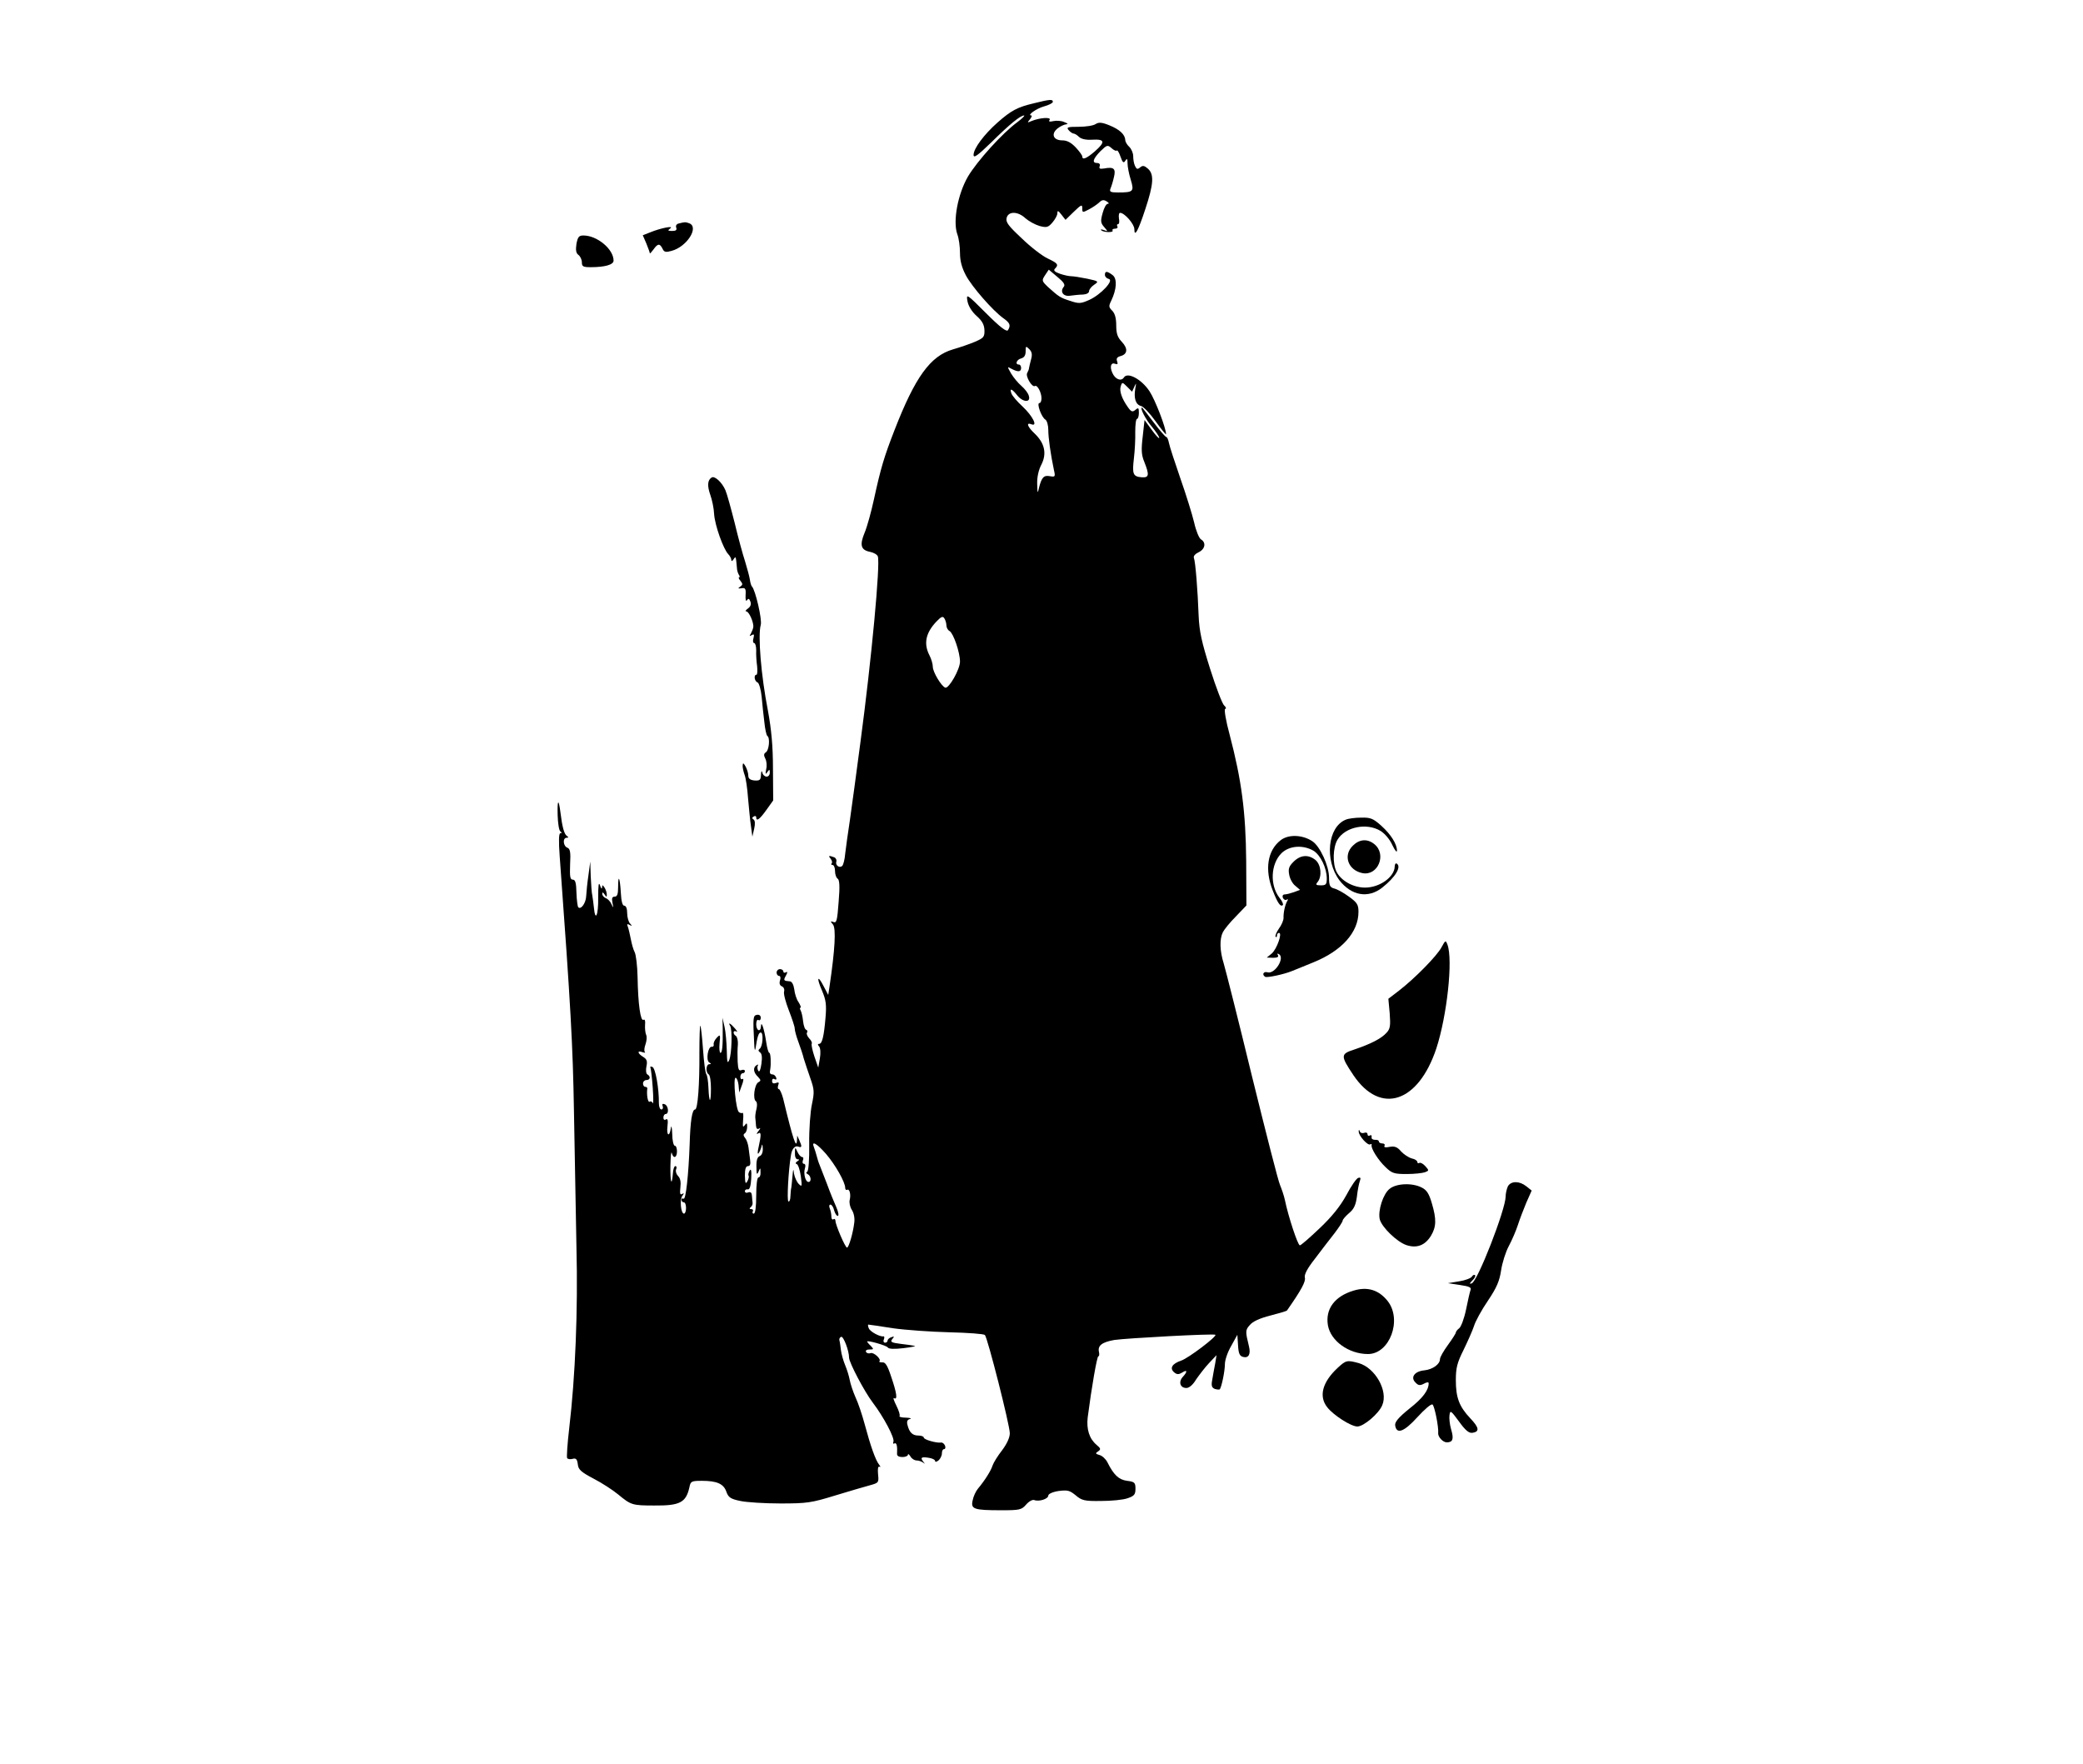 <?xml version="1.0" standalone="no"?>
<!DOCTYPE svg PUBLIC "-//W3C//DTD SVG 20010904//EN"
 "http://www.w3.org/TR/2001/REC-SVG-20010904/DTD/svg10.dtd">
<svg version="1.0" xmlns="http://www.w3.org/2000/svg"
 width="920pt" height="779pt" viewBox="0 0 920 779"
 preserveAspectRatio="xMidYMid meet">
<g transform="translate(0,779) scale(0.1,-0.1)"
fill="#000000" stroke="none">
<path d="M4567 7334 c-73 -17 -101 -32 -161 -85 -60 -53 -106 -115 -106 -143
0 -16 17 -4 78 55 83 82 129 119 145 119 5 0 -8 -13 -29 -29 -66 -48 -178
-172 -219 -241 -45 -78 -67 -197 -47 -254 7 -18 12 -55 12 -83 0 -35 8 -65 26
-99 27 -51 119 -156 165 -189 30 -21 34 -32 21 -53 -6 -9 -34 12 -97 75 -86
86 -88 87 -82 53 4 -22 20 -47 40 -65 25 -22 34 -39 35 -63 1 -30 -4 -35 -41
-51 -23 -10 -67 -25 -98 -34 -100 -29 -167 -122 -258 -356 -46 -118 -61 -168
-91 -306 -12 -55 -30 -121 -41 -147 -23 -55 -17 -77 23 -85 16 -3 32 -12 35
-20 12 -30 -28 -457 -77 -823 -11 -85 -23 -173 -26 -195 -3 -22 -12 -87 -20
-145 -9 -58 -18 -125 -21 -150 -2 -25 -8 -49 -13 -54 -12 -12 -32 3 -26 19 2
7 -2 16 -10 19 -24 9 -27 7 -15 -7 6 -8 8 -17 4 -20 -3 -4 -2 -7 4 -7 6 0 11
-12 11 -26 0 -15 5 -30 11 -34 9 -5 11 -33 5 -103 -6 -82 -9 -95 -23 -89 -14
5 -14 3 -2 -11 14 -18 9 -110 -15 -272 l-6 -39 -20 38 c-27 53 -33 39 -7 -20
17 -41 20 -61 15 -119 -7 -83 -15 -115 -28 -115 -7 0 -7 -4 0 -12 6 -8 7 -30
3 -53 l-7 -40 -17 49 c-9 27 -14 52 -12 56 3 5 -2 15 -11 24 -8 9 -13 20 -10
25 4 5 2 11 -3 13 -6 1 -12 19 -14 38 -2 20 -7 41 -11 48 -4 7 -4 12 0 12 3 0
-1 11 -9 24 -9 12 -17 38 -19 57 -3 20 -10 34 -19 35 -28 2 -30 4 -18 25 8 15
8 19 0 15 -6 -4 -11 -2 -11 3 0 6 -7 11 -15 11 -8 0 -15 -7 -15 -15 0 -8 5
-15 11 -15 6 0 8 -9 4 -20 -4 -13 -1 -22 8 -26 8 -3 13 -13 10 -23 -3 -10 7
-47 21 -83 14 -36 26 -72 26 -80 0 -9 7 -35 16 -59 9 -24 20 -57 24 -74 5 -16
18 -56 29 -87 18 -51 18 -62 7 -115 -7 -32 -13 -111 -12 -175 1 -70 -3 -120
-9 -123 -6 -3 -5 -7 3 -11 14 -7 17 -34 3 -34 -14 0 -23 37 -16 60 4 11 2 20
-4 20 -6 0 -8 7 -5 15 4 8 2 15 -3 15 -6 0 -15 10 -21 23 -10 22 -11 22 -11
-5 -1 -16 4 -28 12 -28 9 0 8 -3 -2 -9 -8 -6 -9 -10 -2 -12 6 -2 14 -26 18
-54 6 -45 5 -48 -9 -34 -9 9 -18 29 -21 45 -3 25 -4 24 -7 -11 -2 -22 -4 -44
-5 -50 -2 -5 -3 -23 -4 -38 0 -16 -5 -26 -9 -23 -7 4 0 136 11 202 4 30 18 46
33 40 16 -6 17 0 4 29 l-9 20 -1 -20 c-2 -44 -18 4 -61 183 -6 23 -15 42 -19
42 -5 0 -6 8 -3 17 5 12 2 15 -10 10 -11 -4 -17 -1 -17 9 0 9 5 12 11 8 7 -4
10 -1 7 7 -3 8 -10 14 -16 14 -11 0 -14 6 -10 23 4 23 2 72 -4 72 -4 0 -10 21
-14 48 -8 55 -22 98 -23 70 -1 -28 -21 -21 -21 8 0 14 4 23 10 19 6 -3 10 1
10 10 0 10 -7 15 -17 13 -17 -3 -18 -12 -12 -125 1 -27 3 -37 6 -23 8 53 14
70 23 70 13 0 9 -63 -5 -72 -7 -6 -6 -10 2 -16 8 -5 10 -22 6 -50 -4 -28 -9
-39 -14 -31 -4 7 -5 17 -2 23 3 5 1 6 -5 2 -17 -10 -15 -32 5 -51 14 -15 15
-18 2 -25 -17 -10 -25 -75 -10 -84 5 -4 6 -18 2 -34 -4 -15 -6 -33 -5 -39 1
-7 2 -22 3 -34 1 -13 5 -18 14 -13 7 5 6 0 -3 -11 -9 -11 -10 -16 -2 -11 14 9
15 -4 3 -58 -5 -21 -6 -35 -1 -30 4 5 10 18 13 29 3 15 5 13 6 -8 1 -16 -5
-30 -14 -33 -10 -4 -15 -19 -14 -48 0 -32 2 -37 9 -21 8 19 9 19 9 -2 1 -13
-3 -23 -9 -23 -6 0 -10 -33 -10 -80 0 -50 -4 -80 -11 -80 -5 0 -7 5 -4 10 3 6
0 10 -7 10 -8 0 -9 3 -3 8 6 4 10 13 9 20 -1 6 -2 21 -3 32 -1 13 -6 17 -16
14 -8 -4 -15 -1 -15 5 0 6 6 10 13 8 8 -1 13 14 15 48 2 35 -1 46 -7 35 -5 -8
-7 -18 -5 -22 3 -4 0 -16 -5 -25 -8 -14 -10 -9 -11 25 0 29 4 42 14 42 9 0 12
9 9 28 -2 15 -5 39 -7 54 -2 15 -8 34 -15 42 -8 10 -9 16 -1 21 5 3 10 16 10
28 0 18 -2 19 -11 7 -8 -11 -9 -6 -7 22 2 20 1 35 -2 33 -3 -2 -11 -1 -16 3
-14 9 -27 152 -15 152 5 0 11 -15 13 -32 l3 -33 12 33 c7 18 8 30 3 27 -6 -4
-10 1 -10 9 0 9 5 16 10 16 6 0 10 4 10 10 0 5 -7 7 -15 4 -12 -5 -15 3 -17
37 -1 24 -1 58 1 76 1 17 -3 34 -9 38 -15 9 -12 28 3 19 6 -4 3 2 -7 14 -20
23 -32 29 -21 11 10 -16 7 -122 -4 -150 -8 -19 -10 -11 -11 41 -1 36 -5 83
-10 105 l-9 40 1 -45 c1 -78 -2 -110 -10 -110 -4 0 -6 19 -4 42 4 39 3 41 -12
25 -9 -9 -15 -22 -14 -29 2 -7 -2 -12 -8 -11 -17 3 -27 -59 -12 -69 10 -6 10
-8 1 -8 -15 0 -17 -36 -3 -45 6 -3 10 -31 10 -62 0 -69 -8 -67 -11 2 -1 28 -5
55 -9 60 -5 6 -11 55 -15 110 -4 55 -9 102 -12 105 -2 3 -4 -51 -4 -120 1
-138 -7 -250 -19 -250 -13 0 -21 -49 -24 -154 -5 -136 -17 -247 -27 -240 -5 3
-9 0 -9 -5 0 -6 5 -11 10 -11 6 0 10 -11 10 -25 0 -14 -4 -25 -9 -25 -14 0
-20 63 -7 79 8 11 8 13 -1 8 -9 -6 -11 2 -8 28 3 24 0 41 -10 51 -8 8 -12 21
-9 29 4 8 2 15 -3 15 -5 0 -10 -14 -11 -32 -5 -62 -12 -40 -11 33 1 41 3 66 6
57 7 -27 23 -22 23 7 0 14 -4 25 -10 25 -5 0 -11 24 -11 53 -1 28 -4 40 -6 25
-6 -42 -20 -34 -15 8 3 26 1 35 -7 30 -6 -4 -11 -1 -11 8 0 9 5 16 10 16 16 0
12 37 -4 43 -10 4 -13 1 -9 -9 3 -7 0 -14 -6 -14 -6 0 -11 12 -11 28 1 63 -15
156 -29 160 -8 3 -11 1 -8 -4 2 -5 7 -45 10 -89 3 -44 3 -74 0 -67 -2 6 -9 10
-14 6 -8 -4 -14 33 -10 59 0 4 -4 7 -9 7 -6 0 -10 7 -10 15 0 8 7 15 15 15 17
0 20 16 4 25 -6 4 -7 19 -4 35 5 23 2 32 -14 42 -26 16 -28 30 -3 21 9 -3 14
-3 10 1 -4 5 -2 20 3 34 5 14 7 33 3 41 -4 9 -6 29 -5 45 2 17 -1 26 -7 22
-13 -8 -24 69 -26 188 -1 50 -7 100 -13 111 -6 11 -13 37 -17 58 -4 21 -10 46
-13 54 -5 12 -3 14 8 8 11 -6 12 -5 2 6 -7 7 -13 28 -13 46 0 20 -5 33 -13 33
-8 0 -13 20 -15 57 -4 68 -12 85 -12 25 0 -31 -4 -42 -15 -42 -11 0 -14 -7
-10 -27 5 -24 4 -25 -4 -7 -5 12 -16 24 -25 27 -9 4 -16 12 -16 19 0 9 3 8 10
-2 9 -13 10 -13 10 0 0 8 -5 22 -10 30 -9 13 -10 13 -11 0 0 -8 -5 -4 -9 10
-6 17 -8 0 -8 -55 1 -78 -13 -108 -19 -43 -2 18 -5 42 -7 53 -3 11 -5 49 -7
85 l-2 65 -8 -60 c-5 -33 -9 -74 -10 -92 -1 -31 -23 -62 -35 -50 -3 3 -7 32
-8 64 -1 44 -5 58 -16 58 -12 0 -14 13 -12 68 3 54 0 68 -12 73 -19 7 -22 44
-3 44 8 0 9 2 1 8 -12 7 -21 40 -29 106 -8 62 -14 54 -12 -15 1 -35 6 -67 12
-71 7 -5 7 -8 0 -8 -7 0 -8 -34 -3 -102 49 -669 58 -833 63 -1128 3 -184 8
-454 11 -600 7 -275 -5 -570 -32 -798 -8 -68 -12 -128 -9 -132 3 -4 14 -6 24
-3 15 4 20 -1 23 -24 2 -23 14 -34 69 -63 37 -19 86 -51 109 -70 57 -47 62
-49 160 -49 113 -1 140 13 155 81 5 26 9 28 55 28 66 0 96 -13 108 -48 9 -25
18 -32 62 -41 28 -6 108 -11 178 -11 116 0 136 3 240 35 62 19 131 39 153 45
40 11 41 12 37 50 -2 24 0 36 7 32 5 -3 4 1 -2 9 -16 20 -38 82 -64 179 -11
41 -29 95 -41 120 -11 25 -22 59 -25 75 -3 17 -12 46 -20 65 -8 19 -17 50 -19
68 -2 18 -5 38 -7 44 -1 6 3 12 8 14 10 4 35 -61 35 -92 0 -21 67 -149 105
-199 48 -63 97 -156 91 -172 -3 -8 -1 -11 4 -8 10 6 14 -12 12 -45 -1 -10 8
-15 24 -15 13 0 24 5 24 10 0 6 5 2 11 -7 5 -10 18 -18 27 -18 10 0 23 -5 30
-10 9 -7 9 -7 2 2 -17 20 -12 25 20 20 17 -2 30 -9 30 -14 0 -6 6 -5 15 2 8 7
15 21 15 31 0 11 4 19 10 19 5 0 7 7 4 15 -4 9 -11 15 -18 14 -20 -3 -76 13
-76 22 0 5 -11 9 -24 9 -26 0 -40 14 -48 47 -4 15 -1 23 11 26 9 3 1 5 -18 6
-19 0 -32 4 -28 7 3 4 -3 24 -14 46 -11 22 -16 37 -10 33 16 -9 12 22 -13 95
-16 49 -26 65 -39 63 -10 0 -16 2 -13 5 10 9 -25 41 -39 36 -7 -3 -16 -1 -20
5 -3 7 3 11 15 11 19 0 20 1 6 16 -9 8 -16 17 -16 19 0 7 85 -17 91 -26 4 -7
29 -8 70 -3 35 4 57 9 49 10 -8 2 -37 6 -63 9 -41 5 -46 9 -36 21 10 12 9 13
-5 8 -9 -3 -16 -10 -16 -15 0 -5 -5 -9 -11 -9 -6 0 -9 7 -5 15 3 8 2 14 -2 13
-15 -3 -60 21 -65 36 -4 9 -4 16 -2 16 3 0 51 -7 108 -16 56 -8 169 -16 250
-18 82 -2 152 -7 157 -12 12 -13 110 -398 110 -434 0 -19 -13 -47 -34 -75 -19
-24 -38 -55 -42 -67 -7 -23 -34 -66 -65 -103 -9 -11 -20 -34 -23 -51 -9 -39 4
-44 127 -44 81 0 89 2 109 25 12 14 28 23 36 20 21 -8 62 5 62 20 0 7 19 16
45 20 40 5 49 3 76 -19 27 -23 39 -26 112 -25 45 0 98 5 117 12 30 10 35 17
35 42 0 27 -4 31 -37 35 -37 5 -59 26 -87 82 -7 14 -23 29 -35 32 -18 5 -19 8
-6 16 13 9 12 13 -7 29 -32 27 -45 69 -39 121 17 131 41 270 47 270 4 0 5 8 3
18 -7 29 12 44 67 54 54 8 441 29 447 23 8 -7 -120 -104 -151 -114 -41 -14
-52 -34 -31 -52 12 -10 20 -10 35 -1 23 15 25 5 3 -19 -20 -22 -12 -49 16 -49
12 0 29 14 43 38 14 20 39 53 57 72 l33 35 -6 -37 c-4 -21 -10 -53 -13 -72 -5
-26 -2 -34 11 -40 10 -3 20 -4 22 -2 8 8 23 80 23 112 0 17 12 53 28 80 l27
49 3 -46 c2 -37 7 -48 23 -52 24 -6 34 13 25 48 -16 65 -16 71 4 93 13 16 44
30 91 42 39 10 72 20 73 22 65 93 84 129 79 146 -3 13 11 40 44 82 26 35 65
85 86 112 20 26 37 52 37 57 0 5 13 20 28 33 22 18 30 36 35 73 3 28 9 58 13
69 5 14 3 17 -7 14 -8 -2 -32 -37 -53 -77 -27 -49 -64 -95 -118 -146 -43 -41
-82 -75 -87 -75 -9 0 -51 127 -66 200 -4 19 -14 48 -21 65 -8 16 -63 233 -124
480 -60 248 -117 472 -125 499 -18 57 -19 109 -4 139 6 12 32 44 58 70 l46 48
-1 197 c-2 216 -20 355 -73 557 -17 62 -25 112 -20 114 6 1 4 8 -4 15 -8 6
-36 79 -62 161 -38 120 -48 167 -51 235 -4 111 -14 239 -21 256 -3 8 6 18 21
25 29 14 34 43 10 57 -8 5 -22 38 -30 75 -9 37 -36 124 -61 195 -24 70 -47
139 -50 155 -3 15 -8 27 -12 27 -4 0 -29 29 -56 65 -27 36 -50 65 -51 65 -11
0 16 -53 43 -84 18 -22 33 -44 33 -50 0 -5 -15 10 -32 34 l-33 45 -8 -73 c-7
-58 -6 -81 7 -112 23 -58 21 -70 -11 -68 -39 3 -43 14 -35 83 4 33 7 86 6 118
0 31 3 57 8 57 4 0 8 12 8 26 0 23 -2 25 -15 14 -13 -11 -19 -9 -33 11 -28 39
-39 73 -32 93 6 19 7 19 28 -2 l22 -22 10 22 c9 19 9 18 4 -9 -7 -42 2 -70 25
-76 11 -2 40 -33 65 -68 25 -35 46 -60 46 -57 0 28 -48 152 -73 190 -36 54
-97 86 -113 61 -12 -19 -39 -8 -51 20 -13 28 -6 48 13 40 10 -4 12 0 8 11 -5
12 0 19 14 23 32 8 35 33 7 63 -19 20 -25 36 -25 73 0 32 -6 53 -18 65 -15 15
-16 20 -4 44 24 50 27 97 6 113 -24 18 -34 19 -34 1 0 -8 8 -16 17 -18 25 -5
-35 -70 -87 -93 -36 -16 -45 -17 -83 -4 -45 14 -51 19 -98 61 -28 27 -29 29
-13 53 l16 24 38 -32 c28 -23 36 -35 28 -44 -18 -22 -1 -44 29 -39 16 2 40 5
56 5 16 1 27 7 27 15 0 7 10 20 22 28 22 15 21 16 -30 27 -29 6 -61 11 -71 11
-10 0 -33 5 -50 11 -23 8 -29 15 -22 22 18 18 13 24 -31 45 -24 11 -76 51
-115 89 -60 56 -72 72 -67 91 8 30 50 29 83 -2 15 -13 42 -28 62 -34 31 -8 38
-7 57 15 12 14 22 32 22 41 0 14 4 12 18 -6 l18 -23 37 36 c33 32 37 33 37 15
0 -19 1 -20 29 -5 16 8 36 22 45 30 12 12 20 14 33 6 10 -6 13 -11 6 -11 -7 0
-17 -18 -23 -41 -10 -35 -9 -44 7 -62 17 -20 17 -20 -2 -13 -11 4 -16 3 -11
-1 10 -10 56 -11 50 -1 -3 4 2 8 11 8 9 0 13 5 10 10 -3 6 -2 10 3 10 5 0 7
11 4 25 -2 14 0 25 5 25 20 0 63 -50 63 -72 0 -38 17 -8 49 90 36 109 39 152
11 177 -16 14 -23 15 -34 6 -12 -10 -16 -9 -23 6 -5 10 -8 29 -8 43 0 14 -8
32 -17 41 -10 9 -18 23 -18 30 -1 25 -25 47 -69 65 -34 14 -48 15 -62 6 -10
-7 -44 -12 -75 -12 -49 0 -55 -2 -44 -15 7 -8 17 -15 22 -15 5 0 16 -7 24 -15
10 -9 31 -14 59 -12 55 3 58 -10 10 -52 -36 -31 -55 -39 -55 -22 0 5 -13 23
-29 40 -20 21 -38 31 -59 31 -40 0 -51 28 -22 52 12 10 30 18 39 19 10 0 7 4
-9 10 -13 6 -35 7 -48 4 -17 -4 -22 -2 -16 6 7 13 -45 9 -81 -6 -18 -8 -19 -7
-6 8 7 9 10 17 6 17 -21 0 23 31 56 40 22 6 39 15 39 20 0 12 -11 12 -83 -6z
m365 -209 c3 4 11 -9 17 -27 9 -26 14 -30 21 -18 8 12 10 9 10 -11 0 -14 6
-47 14 -72 16 -53 12 -57 -56 -57 -34 0 -39 3 -33 18 4 9 11 32 15 50 9 37 0
46 -43 38 -19 -3 -24 -1 -20 10 3 8 -1 14 -11 14 -24 0 -19 18 14 52 29 28 32
29 49 14 10 -9 20 -14 23 -11z m-378 -922 c-4 -15 -8 -32 -9 -38 0 -5 -4 -15
-8 -22 -9 -14 21 -65 34 -58 10 7 29 -28 29 -54 0 -12 -4 -21 -9 -21 -14 0 9
-63 26 -73 7 -4 13 -25 13 -45 0 -35 10 -107 25 -178 7 -30 5 -31 -18 -27 -27
5 -36 -5 -48 -51 -6 -28 -7 -26 -8 17 -1 29 6 62 19 86 24 48 14 94 -30 136
-33 31 -39 51 -14 41 29 -11 5 37 -40 79 -24 22 -46 48 -49 58 -9 24 2 21 25
-8 25 -32 62 -35 52 -3 -3 12 -18 31 -33 44 -14 12 -34 36 -45 54 -18 32 -18
32 2 21 28 -15 42 -14 42 4 0 8 -4 15 -10 15 -18 0 -10 22 10 27 14 4 20 14
20 31 0 24 1 25 16 10 12 -12 14 -24 8 -45z m-374 -1175 c0 -9 6 -21 14 -25
17 -10 46 -94 46 -135 0 -34 -49 -120 -65 -115 -17 6 -55 69 -55 92 0 13 -7
36 -15 51 -26 51 -17 98 30 148 22 23 29 26 36 15 5 -8 9 -22 9 -31z m-531
-2335 c41 -48 84 -124 84 -149 0 -7 4 -11 8 -9 11 7 18 -20 12 -44 -3 -12 1
-31 9 -44 9 -13 14 -37 11 -57 -5 -44 -24 -110 -32 -110 -8 0 -51 101 -51 118
0 7 -4 11 -9 7 -6 -3 -9 3 -9 12 0 10 -3 26 -7 36 -4 9 -3 17 3 17 5 0 13 -11
16 -25 4 -14 11 -25 16 -25 6 0 3 17 -6 38 -9 20 -28 66 -41 102 -14 36 -29
74 -33 85 -5 11 -10 29 -13 40 -3 11 -8 28 -12 38 -13 32 13 17 54 -30z"/>
<path d="M2998 6803 c-10 -2 -15 -10 -11 -19 3 -10 -2 -14 -18 -14 -20 0 -21
2 -9 11 20 14 -42 2 -88 -17 l-33 -13 16 -37 c8 -20 15 -39 15 -42 0 -4 7 4
16 16 19 27 28 28 40 4 7 -16 15 -17 40 -10 68 18 123 105 78 122 -17 6 -19 6
-46 -1z"/>
<path d="M2546 6713 c-4 -28 -2 -41 9 -49 8 -6 15 -21 15 -33 0 -18 6 -21 39
-21 63 0 101 11 101 29 0 51 -73 111 -133 111 -20 0 -25 -6 -31 -37z"/>
<path d="M3143 5681 c-18 -11 -20 -36 -6 -76 8 -22 16 -60 17 -85 3 -49 41
-156 63 -178 7 -7 13 -19 13 -25 0 -7 4 -6 10 3 10 15 10 15 15 -40 0 -8 4
-21 8 -28 5 -6 5 -12 1 -12 -3 0 -1 -7 7 -16 10 -13 10 -17 -2 -25 -11 -8 -10
-9 6 -7 17 3 20 -2 18 -31 -1 -20 2 -29 6 -22 6 9 10 8 15 -5 5 -12 1 -23 -10
-31 -10 -7 -14 -13 -8 -13 12 0 34 -50 31 -70 -1 -8 -7 -21 -11 -29 -7 -10 -6
-12 4 -6 10 6 12 3 8 -13 -4 -12 -2 -22 3 -22 5 0 9 -15 9 -32 -1 -18 1 -50 4
-70 2 -21 1 -38 -3 -38 -13 0 -9 -29 5 -34 6 -2 15 -31 18 -63 3 -32 8 -83 12
-113 3 -30 9 -57 13 -60 13 -8 8 -64 -7 -73 -9 -6 -9 -13 -2 -27 6 -11 8 -32
4 -47 -4 -22 -3 -25 5 -13 9 13 11 13 11 -2 0 -10 -6 -18 -14 -18 -8 0 -17 8
-19 18 -3 11 -5 7 -6 -10 -1 -23 -5 -26 -28 -25 -20 2 -28 8 -28 22 0 11 -6
29 -12 40 -10 17 -12 17 -13 3 0 -9 4 -28 9 -41 5 -13 12 -59 15 -103 4 -43 9
-99 13 -124 l6 -45 8 35 c5 21 4 37 -3 41 -7 4 -7 9 1 13 6 4 11 2 11 -3 0
-21 15 -10 45 32 l30 42 -1 140 c0 100 -7 173 -22 255 -31 158 -45 334 -32
380 7 23 -24 156 -39 170 -3 3 -7 16 -9 30 -2 14 -12 50 -21 80 -10 30 -31
107 -46 170 -16 63 -34 129 -41 145 -15 35 -48 65 -61 56z"/>
<path d="M5944 4170 c-80 -32 -95 -178 -28 -268 53 -68 127 -81 189 -32 58 46
86 92 64 106 -5 3 -9 -3 -9 -13 -1 -46 -66 -93 -131 -93 -52 0 -106 30 -126
70 -18 36 -16 107 4 141 34 57 129 77 191 39 19 -12 41 -38 52 -63 11 -23 20
-34 20 -24 0 29 -26 71 -69 110 -36 32 -47 37 -89 36 -26 0 -57 -4 -68 -9z"/>
<path d="M5656 4079 c-58 -45 -71 -129 -35 -221 22 -57 35 -75 45 -65 3 3 -3
18 -15 32 -43 56 -39 149 9 197 34 33 94 38 141 11 31 -19 59 -76 59 -123 0
-26 -4 -30 -26 -30 -22 0 -24 3 -15 14 21 25 16 77 -9 98 -31 25 -66 23 -97
-8 -20 -20 -24 -31 -19 -57 3 -18 15 -40 27 -49 l21 -18 -27 -10 c-14 -5 -33
-10 -40 -10 -9 0 -12 -6 -9 -15 4 -8 11 -12 17 -8 6 3 7 1 3 -5 -10 -16 -18
-53 -17 -76 0 -11 -9 -32 -21 -48 -11 -16 -17 -32 -14 -35 3 -4 6 -1 6 5 0 7
4 12 9 12 16 0 -10 -72 -32 -91 l-22 -18 28 -1 c19 0 26 4 21 12 -4 7 -3 8 5
4 27 -17 -19 -90 -51 -80 -17 5 -26 -10 -10 -20 8 -5 83 11 117 25 11 4 54 22
96 39 126 51 199 133 199 223 0 32 -6 41 -42 67 -23 17 -52 33 -65 36 -19 5
-23 13 -23 48 0 52 -40 139 -74 161 -44 29 -106 31 -140 4z"/>
<path d="M5975 4055 c-44 -43 -21 -108 42 -121 69 -14 109 83 53 128 -31 25
-66 22 -95 -7z"/>
<path d="M6366 3605 c-21 -38 -116 -135 -187 -190 l-47 -36 6 -65 c4 -54 2
-68 -14 -85 -23 -26 -71 -50 -142 -74 -62 -20 -62 -27 -4 -114 119 -176 286
-122 366 119 47 144 74 391 49 458 -8 21 -9 20 -27 -13z"/>
<path d="M6001 2793 c-1 -18 40 -64 51 -57 5 3 7 2 6 -3 -4 -14 29 -67 62 -98
28 -27 38 -30 93 -30 34 0 70 4 81 8 18 7 18 8 1 27 -10 11 -22 17 -26 14 -5
-3 -9 -1 -9 4 0 6 -11 13 -25 16 -14 4 -35 18 -47 31 -16 19 -28 24 -50 20
-19 -4 -27 -2 -23 5 3 5 -1 10 -9 10 -9 0 -16 4 -16 9 0 5 -8 8 -17 7 -10 0
-17 5 -15 12 1 8 -2 11 -8 7 -5 -3 -10 -1 -10 5 0 7 -6 10 -14 7 -8 -3 -17 -1
-20 6 -3 9 -5 9 -5 0z"/>
<path d="M6660 2551 c-5 -11 -10 -31 -10 -45 0 -57 -124 -376 -150 -384 -11
-4 -10 0 3 13 10 9 15 20 12 23 -3 4 -10 1 -14 -6 -4 -7 -30 -17 -57 -21 l-49
-8 53 -8 c41 -6 52 -11 47 -22 -3 -8 -12 -47 -20 -87 -8 -39 -22 -76 -30 -82
-8 -6 -15 -15 -15 -19 0 -4 -16 -29 -35 -55 -19 -26 -35 -54 -35 -62 0 -23
-32 -46 -69 -50 -43 -4 -63 -31 -39 -54 12 -13 20 -14 37 -5 12 7 21 8 21 2 0
-31 -26 -66 -85 -112 -48 -39 -65 -59 -63 -74 6 -41 39 -29 98 36 33 36 61 60
67 56 9 -6 28 -101 25 -127 -1 -16 21 -40 38 -40 27 0 32 15 19 58 -6 21 -9
49 -7 62 3 23 6 21 42 -28 28 -39 44 -52 59 -50 33 5 30 23 -9 64 -49 52 -64
91 -64 169 0 54 6 77 34 133 18 37 39 84 46 105 6 21 34 72 62 113 39 58 51
87 58 134 5 33 20 81 34 107 14 26 32 68 40 93 8 25 25 69 37 98 l24 54 -24
19 c-30 24 -67 24 -81 0z"/>
<path d="M6138 2540 c-29 -22 -53 -97 -44 -135 9 -35 76 -100 118 -114 46 -15
82 -1 108 41 24 40 25 73 4 144 -12 41 -22 58 -44 69 -42 22 -112 19 -142 -5z"/>
<path d="M5978 2090 c-83 -25 -125 -81 -113 -153 12 -69 92 -127 177 -127 96
0 152 151 87 234 -39 49 -89 65 -151 46z"/>
<path d="M5907 1748 c-67 -63 -83 -125 -45 -173 27 -35 105 -85 133 -85 28 0
95 57 110 94 27 63 -31 165 -104 186 -52 14 -56 13 -94 -22z"/>
</g>
</svg>
